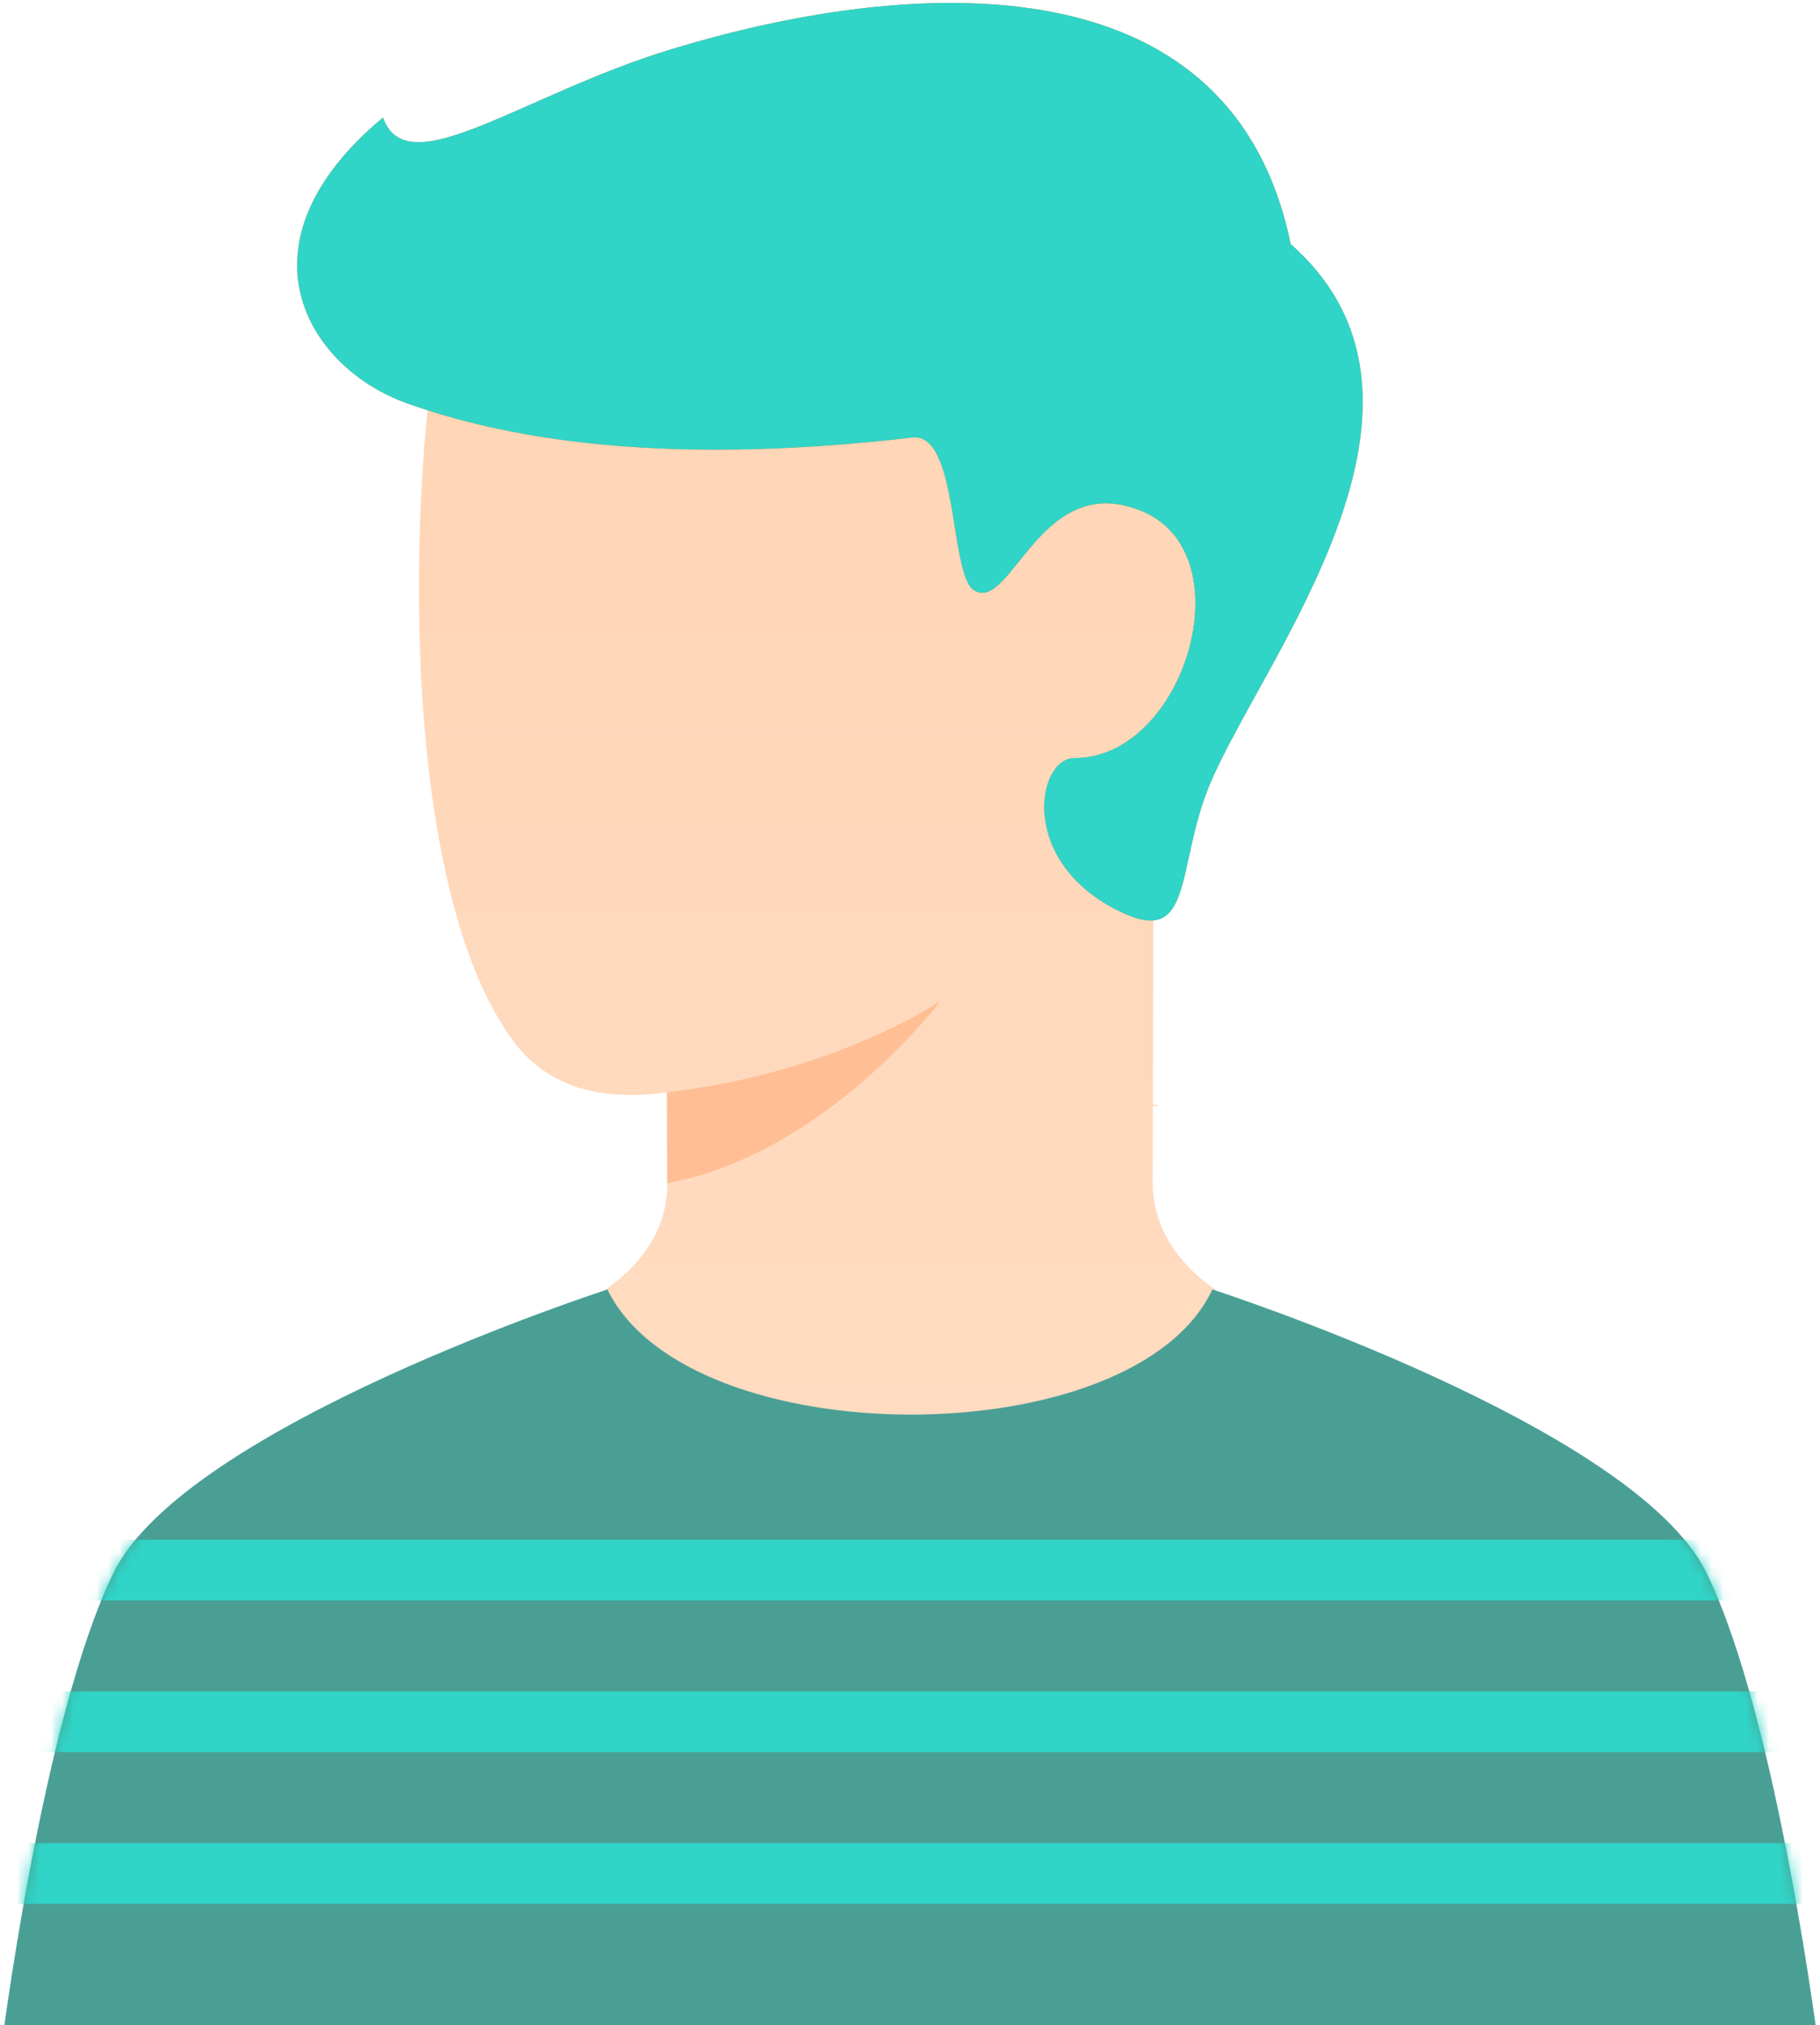 <svg width="160" height="178" viewBox="0 0 160 178" fill="none" xmlns="http://www.w3.org/2000/svg">
<g id="User 07a">
<g id="Group 10">
<g id="Group 11">
<g id="Group 11_2">
<g id="Group 2">
<g id="Group 14">
<g id="Path 48">
<path id="Combined Shape" d="M58.666 103.856V104.143C58.587 110.222 53.476 114.793 43.333 117.856C55.555 126.745 67.777 133.856 79.999 133.856C92.221 133.856 104.444 126.745 116.666 117.856C106.592 114.789 101.481 110.212 101.333 104.123C101.333 103.037 101.341 101.496 101.348 98.602C101.348 98.142 101.349 97.672 101.351 97.19C102.08 97.293 102.018 97.227 101.351 97.042C101.371 89.429 101.404 79.193 101.449 68.789C111.004 56.405 107.494 41.885 104.5 42.247C100.83 42.695 69.028 12.516 62.928 10.969C56.828 9.421 41.333 14.417 38.666 28.333C35.999 42.25 34.885 77.329 44.999 91.333C47.877 95.319 52.411 96.878 58.599 96.01C58.608 98.923 58.625 100.557 58.666 103.856Z" fill="url(#paint0_linear_4128_8215)"/>
<g id="Path 48_2">
<path id="Path 48_3" d="M58.664 96C73.331 94.333 82.664 88 82.664 88C82.664 88 72.571 101.411 58.664 104V96Z" fill="#FFBE94"/>
</g>
</g>
<g id="Path 22">
<path d="M106.334 69C110.927 57.953 129.334 35.455 113.467 21.455C108.134 -4.545 78.668 -1.667 59.001 4.333C45.783 8.366 35.801 16.333 33.667 10.333C20.334 21.455 27.012 32.333 35.801 35.455C43.778 38.289 57.267 41.122 80.205 38.455C84.302 37.979 83.444 50.527 85.633 51.884C88.918 53.919 91.468 41.122 100.473 44.965C109.478 48.807 104.134 66.625 94.468 66.625C91.134 66.625 89.468 75.789 98.468 80.123C105.001 83.333 103.349 76.178 106.334 69Z" fill="url(#paint1_linear_4128_8215)"/>
<path d="M106.334 69C110.927 57.953 129.334 35.455 113.467 21.455C108.134 -4.545 78.668 -1.667 59.001 4.333C45.783 8.366 35.801 16.333 33.667 10.333C20.334 21.455 27.012 32.333 35.801 35.455C43.778 38.289 57.267 41.122 80.205 38.455C84.302 37.979 83.444 50.527 85.633 51.884C88.918 53.919 91.468 41.122 100.473 44.965C109.478 48.807 104.134 66.625 94.468 66.625C91.134 66.625 89.468 75.789 98.468 80.123C105.001 83.333 103.349 76.178 106.334 69Z" fill="url(#paint2_linear_4128_8215)"/>
</g>
</g>
</g>
</g>
</g>
</g>
<g id="Group 21">
<path id="Combined Shape_2" d="M150 138.205C156.347 151.11 160 180.872 160 180.872H0C0 180.872 3.655 151.107 10 138.205C16.345 125.304 53.4 113.338 53.4 113.338C60.542 128 99.739 128 106.581 113.333C106.581 113.333 143.653 125.301 150 138.205Z" fill="url(#paint3_linear_4128_8215)"/>
<g id="Mask Group">
<mask id="mask0_4128_8215" style="mask-type:alpha" maskUnits="userSpaceOnUse" x="0" y="113" width="160" height="68">
<path id="Combined Shape_3" d="M150 138.205C156.347 151.11 160 180.872 160 180.872H0C0 180.872 3.655 151.107 10 138.205C16.345 125.304 53.4 113.338 53.4 113.338C60.542 128 99.739 128 106.581 113.333C106.581 113.333 143.653 125.301 150 138.205Z" fill="url(#paint4_linear_4128_8215)"/>
</mask>
<g mask="url(#mask0_4128_8215)">
<g id="Group 21_2">
<path id="Combined Shape_4" d="M-6.664 167.333V162H166.669V167.333H-6.664ZM-6.664 154V148.667H166.669V154H-6.664ZM-6.664 140.667V135.333H166.669V140.667H-6.664Z" fill="url(#paint5_linear_4128_8215)"/>
</g>
</g>
</g>
</g>
</g>
<defs>
<linearGradient id="paint0_linear_4128_8215" x1="76.747" y1="10.698" x2="76.747" y2="133.856" gradientUnits="userSpaceOnUse">
<stop stop-color="#FFD4B3"/>
<stop offset="1" stop-color="#FFDCC2"/>
</linearGradient>
<linearGradient id="paint1_linear_4128_8215" x1="72.961" y1="80.912" x2="72.961" y2="0.259" gradientUnits="userSpaceOnUse">
<stop stop-color="#E6864E"/>
<stop offset="1" stop-color="#E67240"/>
</linearGradient>
<linearGradient id="paint2_linear_4128_8215" x1="72.961" y1="80.912" x2="72.961" y2="0.259" gradientUnits="userSpaceOnUse">
<stop offset="0.065" stop-color="#30D5C7"/>
<stop offset="1" stop-color="#30D5C7"/>
</linearGradient>
<linearGradient id="paint3_linear_4128_8215" x1="80" y1="180.872" x2="80" y2="113.333" gradientUnits="userSpaceOnUse">
<stop stop-color="#4A9F95"/>
<stop offset="1" stop-color="#4A9F95"/>
</linearGradient>
<linearGradient id="paint4_linear_4128_8215" x1="80" y1="180.872" x2="80" y2="113.333" gradientUnits="userSpaceOnUse">
<stop stop-color="#4A9F95"/>
<stop offset="1" stop-color="#4A9F95"/>
</linearGradient>
<linearGradient id="paint5_linear_4128_8215" x1="80.003" y1="135.333" x2="80.003" y2="167.333" gradientUnits="userSpaceOnUse">
<stop stop-color="#30D5C7"/>
<stop offset="1" stop-color="#30D5C7"/>
</linearGradient>
</defs>
</svg>
